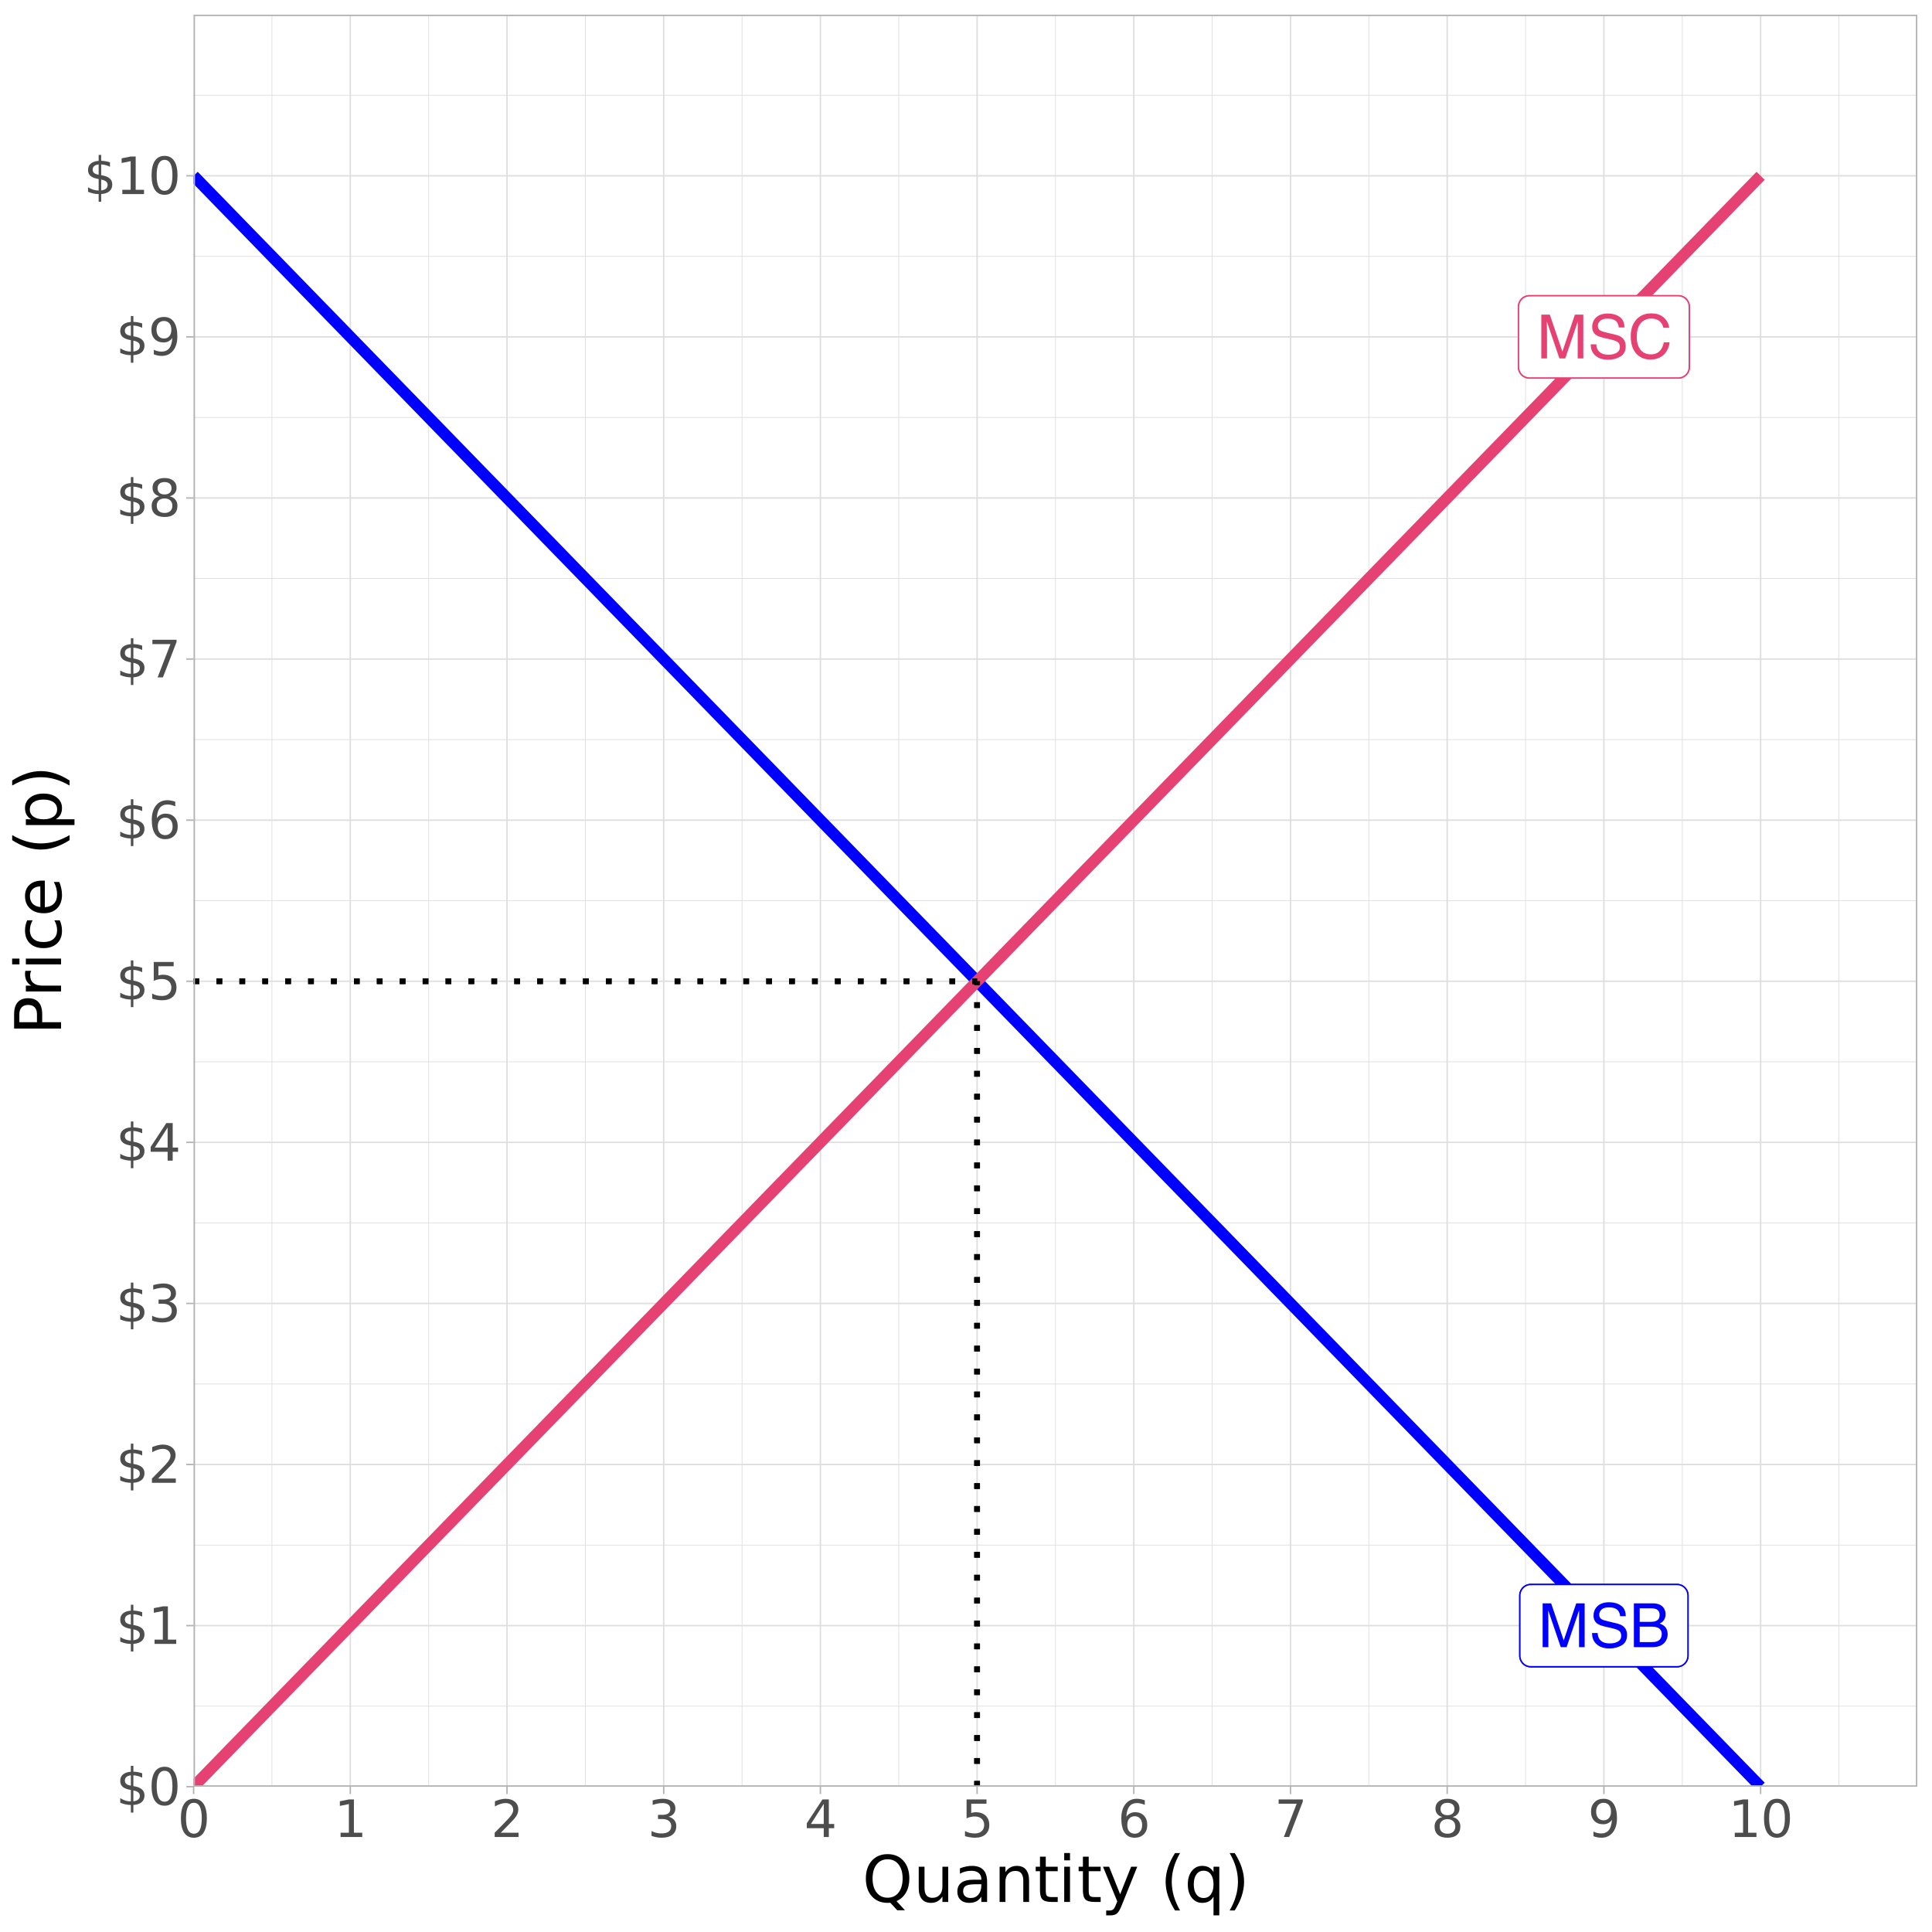 <?xml version="1.0" encoding="UTF-8"?>
<svg xmlns="http://www.w3.org/2000/svg" xmlns:xlink="http://www.w3.org/1999/xlink" width="720" height="720" viewBox="0 0 720 720">
<defs>
<g>
<g id="glyph-0-0">
<path d="M 0.734 0 L 0.734 -16.328 L 13.688 -16.328 L 13.688 0 Z M 11.656 -2.047 L 11.656 -14.281 L 2.781 -14.281 L 2.781 -2.047 Z M 11.656 -2.047 "/>
</g>
<g id="glyph-0-1">
<path d="M 1.672 -16.328 L 4.844 -16.328 L 9.531 -2.516 L 14.188 -16.328 L 17.328 -16.328 L 17.328 0 L 15.234 0 L 15.234 -9.641 C 15.234 -9.973 15.238 -10.523 15.25 -11.297 C 15.258 -12.066 15.266 -12.891 15.266 -13.766 L 10.609 0 L 8.422 0 L 3.734 -13.766 L 3.734 -13.266 C 3.734 -12.867 3.742 -12.258 3.766 -11.438 C 3.785 -10.625 3.797 -10.023 3.797 -9.641 L 3.797 0 L 1.672 0 Z M 1.672 -16.328 "/>
</g>
<g id="glyph-0-2">
<path d="M 3.172 -5.266 C 3.223 -4.336 3.441 -3.586 3.828 -3.016 C 4.566 -1.93 5.863 -1.391 7.719 -1.391 C 8.539 -1.391 9.297 -1.508 9.984 -1.75 C 11.297 -2.207 11.953 -3.031 11.953 -4.219 C 11.953 -5.102 11.676 -5.734 11.125 -6.109 C 10.562 -6.484 9.68 -6.805 8.484 -7.078 L 6.266 -7.578 C 4.828 -7.898 3.805 -8.258 3.203 -8.656 C 2.16 -9.344 1.641 -10.363 1.641 -11.719 C 1.641 -13.188 2.145 -14.391 3.156 -15.328 C 4.176 -16.266 5.617 -16.734 7.484 -16.734 C 9.191 -16.734 10.645 -16.32 11.844 -15.5 C 13.039 -14.676 13.641 -13.352 13.641 -11.531 L 11.562 -11.531 C 11.445 -12.406 11.207 -13.078 10.844 -13.547 C 10.176 -14.398 9.035 -14.828 7.422 -14.828 C 6.109 -14.828 5.164 -14.551 4.594 -14 C 4.031 -13.457 3.75 -12.82 3.75 -12.094 C 3.75 -11.289 4.082 -10.707 4.75 -10.344 C 5.188 -10.102 6.176 -9.805 7.719 -9.453 L 10 -8.922 C 11.102 -8.672 11.957 -8.328 12.562 -7.891 C 13.602 -7.129 14.125 -6.02 14.125 -4.562 C 14.125 -2.758 13.461 -1.469 12.141 -0.688 C 10.828 0.094 9.301 0.484 7.562 0.484 C 5.531 0.484 3.941 -0.035 2.797 -1.078 C 1.641 -2.109 1.07 -3.504 1.094 -5.266 Z M 7.641 -16.781 Z M 7.641 -16.781 "/>
</g>
<g id="glyph-0-3">
<path d="M 7.875 -9.422 C 8.801 -9.422 9.523 -9.551 10.047 -9.812 C 10.859 -10.219 11.266 -10.953 11.266 -12.016 C 11.266 -13.078 10.832 -13.797 9.969 -14.172 C 9.477 -14.379 8.754 -14.484 7.797 -14.484 L 3.844 -14.484 L 3.844 -9.422 Z M 8.609 -1.891 C 9.973 -1.891 10.941 -2.281 11.516 -3.062 C 11.879 -3.562 12.062 -4.164 12.062 -4.875 C 12.062 -6.051 11.531 -6.859 10.469 -7.297 C 9.906 -7.523 9.16 -7.641 8.234 -7.641 L 3.844 -7.641 L 3.844 -1.891 Z M 1.672 -16.328 L 8.688 -16.328 C 10.602 -16.328 11.961 -15.758 12.766 -14.625 C 13.242 -13.945 13.484 -13.164 13.484 -12.281 C 13.484 -11.25 13.191 -10.406 12.609 -9.75 C 12.305 -9.395 11.867 -9.078 11.297 -8.797 C 12.129 -8.473 12.754 -8.113 13.172 -7.719 C 13.898 -7 14.266 -6.016 14.266 -4.766 C 14.266 -3.711 13.938 -2.758 13.281 -1.906 C 12.301 -0.633 10.734 0 8.578 0 L 1.672 0 Z M 1.672 -16.328 "/>
</g>
<g id="glyph-0-4">
<path d="M 8.609 -16.781 C 10.68 -16.781 12.285 -16.234 13.422 -15.141 C 14.566 -14.047 15.203 -12.805 15.328 -11.422 L 13.172 -11.422 C 12.93 -12.473 12.441 -13.305 11.703 -13.922 C 10.973 -14.535 9.953 -14.844 8.641 -14.844 C 7.023 -14.844 5.723 -14.273 4.734 -13.141 C 3.742 -12.016 3.25 -10.285 3.25 -7.953 C 3.25 -6.047 3.695 -4.492 4.594 -3.297 C 5.488 -2.109 6.82 -1.516 8.594 -1.516 C 10.219 -1.516 11.457 -2.145 12.312 -3.406 C 12.77 -4.062 13.109 -4.926 13.328 -6 L 15.484 -6 C 15.297 -4.281 14.66 -2.836 13.578 -1.672 C 12.273 -0.273 10.523 0.422 8.328 0.422 C 6.43 0.422 4.836 -0.148 3.547 -1.297 C 1.848 -2.816 1 -5.164 1 -8.344 C 1 -10.75 1.633 -12.723 2.906 -14.266 C 4.289 -15.941 6.191 -16.781 8.609 -16.781 Z M 8.172 -16.781 Z M 8.172 -16.781 "/>
</g>
<g id="glyph-1-0">
<path d="M 0.953 3.391 L 0.953 -13.547 L 10.562 -13.547 L 10.562 3.391 Z M 2.031 2.328 L 9.484 2.328 L 9.484 -12.469 L 2.031 -12.469 Z M 2.031 2.328 "/>
</g>
<g id="glyph-1-1">
<path d="M 6.484 2.828 L 5.547 2.828 L 5.547 0 C 4.891 -0.008 4.234 -0.082 3.578 -0.219 C 2.922 -0.363 2.258 -0.578 1.594 -0.859 L 1.594 -2.547 C 2.227 -2.148 2.875 -1.848 3.531 -1.641 C 4.188 -1.441 4.859 -1.336 5.547 -1.328 L 5.547 -5.609 C 4.172 -5.828 3.164 -6.207 2.531 -6.75 C 1.906 -7.289 1.594 -8.031 1.594 -8.969 C 1.594 -9.988 1.93 -10.789 2.609 -11.375 C 3.297 -11.957 4.273 -12.297 5.547 -12.391 L 5.547 -14.594 L 6.484 -14.594 L 6.484 -12.422 C 7.066 -12.391 7.629 -12.328 8.172 -12.234 C 8.711 -12.141 9.242 -12.004 9.766 -11.828 L 9.766 -10.188 C 9.242 -10.457 8.707 -10.66 8.156 -10.797 C 7.613 -10.941 7.055 -11.031 6.484 -11.062 L 6.484 -7.047 C 7.898 -6.828 8.941 -6.438 9.609 -5.875 C 10.285 -5.312 10.625 -4.547 10.625 -3.578 C 10.625 -2.516 10.27 -1.676 9.562 -1.062 C 8.852 -0.457 7.828 -0.109 6.484 -0.016 Z M 5.547 -7.219 L 5.547 -11.062 C 4.828 -10.977 4.273 -10.77 3.891 -10.438 C 3.504 -10.113 3.312 -9.676 3.312 -9.125 C 3.312 -8.582 3.488 -8.16 3.844 -7.859 C 4.195 -7.566 4.766 -7.352 5.547 -7.219 Z M 6.484 -5.422 L 6.484 -1.359 C 7.273 -1.461 7.875 -1.688 8.281 -2.031 C 8.688 -2.375 8.891 -2.828 8.891 -3.391 C 8.891 -3.941 8.695 -4.379 8.312 -4.703 C 7.926 -5.023 7.316 -5.266 6.484 -5.422 Z M 6.484 -5.422 "/>
</g>
<g id="glyph-1-2">
<path d="M 6.109 -12.75 C 5.129 -12.75 4.395 -12.27 3.906 -11.312 C 3.414 -10.352 3.172 -8.91 3.172 -6.984 C 3.172 -5.066 3.414 -3.629 3.906 -2.672 C 4.395 -1.711 5.129 -1.234 6.109 -1.234 C 7.086 -1.234 7.82 -1.711 8.312 -2.672 C 8.801 -3.629 9.047 -5.066 9.047 -6.984 C 9.047 -8.91 8.801 -10.352 8.312 -11.312 C 7.82 -12.27 7.086 -12.75 6.109 -12.75 Z M 6.109 -14.25 C 7.672 -14.25 8.863 -13.629 9.688 -12.391 C 10.52 -11.148 10.938 -9.348 10.938 -6.984 C 10.938 -4.629 10.52 -2.832 9.688 -1.594 C 8.863 -0.352 7.672 0.266 6.109 0.266 C 4.535 0.266 3.332 -0.352 2.5 -1.594 C 1.676 -2.832 1.266 -4.629 1.266 -6.984 C 1.266 -9.348 1.676 -11.148 2.5 -12.391 C 3.332 -13.629 4.535 -14.25 6.109 -14.25 Z M 6.109 -14.25 "/>
</g>
<g id="glyph-1-3">
<path d="M 2.375 -1.594 L 5.469 -1.594 L 5.469 -12.281 L 2.109 -11.594 L 2.109 -13.328 L 5.453 -14 L 7.344 -14 L 7.344 -1.594 L 10.453 -1.594 L 10.453 0 L 2.375 0 Z M 2.375 -1.594 "/>
</g>
<g id="glyph-1-4">
<path d="M 3.688 -1.594 L 10.297 -1.594 L 10.297 0 L 1.406 0 L 1.406 -1.594 C 2.125 -2.332 3.102 -3.328 4.344 -4.578 C 5.582 -5.836 6.363 -6.648 6.688 -7.016 C 7.289 -7.691 7.711 -8.266 7.953 -8.734 C 8.191 -9.211 8.312 -9.68 8.312 -10.141 C 8.312 -10.879 8.051 -11.484 7.531 -11.953 C 7.008 -12.422 6.332 -12.656 5.5 -12.656 C 4.906 -12.656 4.273 -12.551 3.609 -12.344 C 2.953 -12.145 2.25 -11.832 1.5 -11.406 L 1.5 -13.328 C 2.258 -13.629 2.969 -13.859 3.625 -14.016 C 4.289 -14.172 4.898 -14.25 5.453 -14.25 C 6.898 -14.25 8.055 -13.883 8.922 -13.156 C 9.785 -12.438 10.219 -11.473 10.219 -10.266 C 10.219 -9.68 10.109 -9.129 9.891 -8.609 C 9.68 -8.098 9.289 -7.492 8.719 -6.797 C 8.562 -6.617 8.062 -6.094 7.219 -5.219 C 6.383 -4.352 5.207 -3.145 3.688 -1.594 Z M 3.688 -1.594 "/>
</g>
<g id="glyph-1-5">
<path d="M 7.797 -7.547 C 8.703 -7.348 9.41 -6.941 9.922 -6.328 C 10.43 -5.723 10.688 -4.969 10.688 -4.062 C 10.688 -2.688 10.207 -1.617 9.25 -0.859 C 8.301 -0.109 6.953 0.266 5.203 0.266 C 4.617 0.266 4.016 0.207 3.391 0.094 C 2.766 -0.02 2.125 -0.191 1.469 -0.422 L 1.469 -2.25 C 1.988 -1.945 2.562 -1.719 3.188 -1.562 C 3.812 -1.406 4.461 -1.328 5.141 -1.328 C 6.328 -1.328 7.234 -1.562 7.859 -2.031 C 8.484 -2.5 8.797 -3.176 8.797 -4.062 C 8.797 -4.895 8.504 -5.539 7.922 -6 C 7.348 -6.469 6.547 -6.703 5.516 -6.703 L 3.875 -6.703 L 3.875 -8.266 L 5.594 -8.266 C 6.52 -8.266 7.227 -8.445 7.719 -8.812 C 8.219 -9.188 8.469 -9.723 8.469 -10.422 C 8.469 -11.141 8.211 -11.691 7.703 -12.078 C 7.191 -12.461 6.461 -12.656 5.516 -12.656 C 4.992 -12.656 4.438 -12.598 3.844 -12.484 C 3.25 -12.379 2.598 -12.207 1.891 -11.969 L 1.891 -13.656 C 2.609 -13.852 3.281 -14 3.906 -14.094 C 4.531 -14.195 5.125 -14.25 5.688 -14.25 C 7.125 -14.25 8.258 -13.922 9.094 -13.266 C 9.938 -12.617 10.359 -11.738 10.359 -10.625 C 10.359 -9.844 10.133 -9.188 9.688 -8.656 C 9.238 -8.125 8.609 -7.754 7.797 -7.547 Z M 7.797 -7.547 "/>
</g>
<g id="glyph-1-6">
<path d="M 7.25 -12.344 L 2.469 -4.875 L 7.25 -4.875 Z M 6.766 -14 L 9.141 -14 L 9.141 -4.875 L 11.141 -4.875 L 11.141 -3.297 L 9.141 -3.297 L 9.141 0 L 7.25 0 L 7.25 -3.297 L 0.938 -3.297 L 0.938 -5.125 Z M 6.766 -14 "/>
</g>
<g id="glyph-1-7">
<path d="M 2.078 -14 L 9.5 -14 L 9.5 -12.406 L 3.812 -12.406 L 3.812 -8.969 C 4.082 -9.062 4.352 -9.129 4.625 -9.172 C 4.906 -9.223 5.18 -9.25 5.453 -9.25 C 7.016 -9.25 8.254 -8.82 9.172 -7.969 C 10.086 -7.113 10.547 -5.953 10.547 -4.484 C 10.547 -2.984 10.07 -1.816 9.125 -0.984 C 8.188 -0.148 6.867 0.266 5.172 0.266 C 4.578 0.266 3.973 0.211 3.359 0.109 C 2.754 0.016 2.129 -0.129 1.484 -0.328 L 1.484 -2.234 C 2.047 -1.922 2.625 -1.691 3.219 -1.547 C 3.82 -1.398 4.457 -1.328 5.125 -1.328 C 6.207 -1.328 7.062 -1.609 7.688 -2.172 C 8.32 -2.742 8.641 -3.516 8.641 -4.484 C 8.641 -5.461 8.32 -6.234 7.688 -6.797 C 7.062 -7.367 6.207 -7.656 5.125 -7.656 C 4.625 -7.656 4.117 -7.598 3.609 -7.484 C 3.109 -7.379 2.598 -7.207 2.078 -6.969 Z M 2.078 -14 "/>
</g>
<g id="glyph-1-8">
<path d="M 6.344 -7.75 C 5.488 -7.75 4.812 -7.457 4.312 -6.875 C 3.82 -6.301 3.578 -5.504 3.578 -4.484 C 3.578 -3.484 3.82 -2.691 4.312 -2.109 C 4.812 -1.523 5.488 -1.234 6.344 -1.234 C 7.188 -1.234 7.859 -1.523 8.359 -2.109 C 8.859 -2.691 9.109 -3.484 9.109 -4.484 C 9.109 -5.504 8.859 -6.301 8.359 -6.875 C 7.859 -7.457 7.188 -7.75 6.344 -7.75 Z M 10.094 -13.688 L 10.094 -11.969 C 9.625 -12.188 9.145 -12.352 8.656 -12.469 C 8.176 -12.594 7.695 -12.656 7.219 -12.656 C 5.969 -12.656 5.008 -12.234 4.344 -11.391 C 3.688 -10.547 3.312 -9.27 3.219 -7.562 C 3.594 -8.102 4.055 -8.52 4.609 -8.812 C 5.172 -9.102 5.785 -9.25 6.453 -9.25 C 7.859 -9.25 8.969 -8.82 9.781 -7.969 C 10.602 -7.113 11.016 -5.953 11.016 -4.484 C 11.016 -3.047 10.586 -1.895 9.734 -1.031 C 8.879 -0.164 7.75 0.266 6.344 0.266 C 4.719 0.266 3.477 -0.352 2.625 -1.594 C 1.77 -2.832 1.344 -4.629 1.344 -6.984 C 1.344 -9.203 1.863 -10.969 2.906 -12.281 C 3.957 -13.594 5.367 -14.25 7.141 -14.25 C 7.617 -14.25 8.098 -14.203 8.578 -14.109 C 9.066 -14.016 9.57 -13.875 10.094 -13.688 Z M 10.094 -13.688 "/>
</g>
<g id="glyph-1-9">
<path d="M 1.578 -14 L 10.578 -14 L 10.578 -13.188 L 5.5 0 L 3.516 0 L 8.297 -12.406 L 1.578 -12.406 Z M 1.578 -14 "/>
</g>
<g id="glyph-1-10">
<path d="M 6.109 -6.641 C 5.203 -6.641 4.488 -6.398 3.969 -5.922 C 3.457 -5.441 3.203 -4.781 3.203 -3.938 C 3.203 -3.094 3.457 -2.43 3.969 -1.953 C 4.488 -1.473 5.203 -1.234 6.109 -1.234 C 7.004 -1.234 7.711 -1.473 8.234 -1.953 C 8.754 -2.441 9.016 -3.102 9.016 -3.938 C 9.016 -4.781 8.754 -5.441 8.234 -5.922 C 7.723 -6.398 7.016 -6.641 6.109 -6.641 Z M 4.203 -7.453 C 3.391 -7.648 2.754 -8.023 2.297 -8.578 C 1.848 -9.141 1.625 -9.82 1.625 -10.625 C 1.625 -11.738 2.02 -12.617 2.812 -13.266 C 3.613 -13.922 4.711 -14.25 6.109 -14.25 C 7.492 -14.25 8.582 -13.922 9.375 -13.266 C 10.176 -12.617 10.578 -11.738 10.578 -10.625 C 10.578 -9.82 10.348 -9.141 9.891 -8.578 C 9.441 -8.023 8.812 -7.648 8 -7.453 C 8.914 -7.242 9.629 -6.828 10.141 -6.203 C 10.648 -5.586 10.906 -4.832 10.906 -3.938 C 10.906 -2.582 10.488 -1.539 9.656 -0.812 C 8.832 -0.094 7.648 0.266 6.109 0.266 C 4.555 0.266 3.363 -0.094 2.531 -0.812 C 1.707 -1.539 1.297 -2.582 1.297 -3.938 C 1.297 -4.832 1.551 -5.586 2.062 -6.203 C 2.582 -6.828 3.297 -7.242 4.203 -7.453 Z M 3.516 -10.453 C 3.516 -9.723 3.738 -9.156 4.188 -8.75 C 4.645 -8.344 5.285 -8.141 6.109 -8.141 C 6.922 -8.141 7.555 -8.344 8.016 -8.75 C 8.473 -9.156 8.703 -9.723 8.703 -10.453 C 8.703 -11.172 8.473 -11.734 8.016 -12.141 C 7.555 -12.547 6.922 -12.75 6.109 -12.75 C 5.285 -12.75 4.645 -12.547 4.188 -12.141 C 3.738 -11.734 3.516 -11.172 3.516 -10.453 Z M 3.516 -10.453 "/>
</g>
<g id="glyph-1-11">
<path d="M 2.109 -0.297 L 2.109 -2.016 C 2.586 -1.785 3.066 -1.613 3.547 -1.5 C 4.035 -1.383 4.516 -1.328 4.984 -1.328 C 6.234 -1.328 7.188 -1.742 7.844 -2.578 C 8.508 -3.422 8.891 -4.695 8.984 -6.406 C 8.617 -5.875 8.156 -5.461 7.594 -5.172 C 7.039 -4.891 6.426 -4.75 5.75 -4.75 C 4.352 -4.75 3.242 -5.172 2.422 -6.016 C 1.609 -6.859 1.203 -8.016 1.203 -9.484 C 1.203 -10.922 1.629 -12.07 2.484 -12.938 C 3.336 -13.812 4.469 -14.25 5.875 -14.25 C 7.5 -14.25 8.738 -13.629 9.594 -12.391 C 10.445 -11.148 10.875 -9.348 10.875 -6.984 C 10.875 -4.773 10.348 -3.016 9.297 -1.703 C 8.242 -0.391 6.836 0.266 5.078 0.266 C 4.598 0.266 4.113 0.219 3.625 0.125 C 3.133 0.031 2.629 -0.109 2.109 -0.297 Z M 5.875 -6.219 C 6.727 -6.219 7.398 -6.508 7.891 -7.094 C 8.391 -7.676 8.641 -8.473 8.641 -9.484 C 8.641 -10.492 8.391 -11.289 7.891 -11.875 C 7.398 -12.457 6.727 -12.75 5.875 -12.75 C 5.031 -12.75 4.359 -12.457 3.859 -11.875 C 3.359 -11.289 3.109 -10.492 3.109 -9.484 C 3.109 -8.473 3.359 -7.676 3.859 -7.094 C 4.359 -6.508 5.031 -6.219 5.875 -6.219 Z M 5.875 -6.219 "/>
</g>
<g id="glyph-2-0">
<path d="M 1.203 4.25 L 1.203 -16.922 L 13.203 -16.922 L 13.203 4.25 Z M 2.547 2.906 L 11.859 2.906 L 11.859 -15.578 L 2.547 -15.578 Z M 2.547 2.906 "/>
</g>
<g id="glyph-2-1">
<path d="M 9.453 -15.891 C 7.734 -15.891 6.367 -15.25 5.359 -13.969 C 4.348 -12.688 3.844 -10.941 3.844 -8.734 C 3.844 -6.523 4.348 -4.781 5.359 -3.5 C 6.367 -2.219 7.734 -1.578 9.453 -1.578 C 11.172 -1.578 12.531 -2.219 13.531 -3.5 C 14.539 -4.781 15.047 -6.523 15.047 -8.734 C 15.047 -10.941 14.539 -12.688 13.531 -13.969 C 12.531 -15.25 11.172 -15.891 9.453 -15.891 Z M 12.781 -0.312 L 15.891 3.094 L 13.031 3.094 L 10.438 0.297 C 10.188 0.305 9.988 0.316 9.844 0.328 C 9.707 0.336 9.578 0.344 9.453 0.344 C 6.992 0.344 5.023 -0.477 3.547 -2.125 C 2.078 -3.77 1.344 -5.973 1.344 -8.734 C 1.344 -11.492 2.078 -13.695 3.547 -15.344 C 5.023 -16.988 6.992 -17.812 9.453 -17.812 C 11.91 -17.812 13.875 -16.988 15.344 -15.344 C 16.812 -13.695 17.547 -11.492 17.547 -8.734 C 17.547 -6.703 17.133 -4.961 16.312 -3.516 C 15.5 -2.066 14.32 -1 12.781 -0.312 Z M 12.781 -0.312 "/>
</g>
<g id="glyph-2-2">
<path d="M 2.047 -5.188 L 2.047 -13.125 L 4.203 -13.125 L 4.203 -5.266 C 4.203 -4.023 4.441 -3.094 4.922 -2.469 C 5.41 -1.844 6.141 -1.531 7.109 -1.531 C 8.266 -1.531 9.18 -1.898 9.859 -2.641 C 10.535 -3.391 10.875 -4.406 10.875 -5.688 L 10.875 -13.125 L 13.031 -13.125 L 13.031 0 L 10.875 0 L 10.875 -2.016 C 10.352 -1.223 9.742 -0.629 9.047 -0.234 C 8.359 0.148 7.555 0.344 6.641 0.344 C 5.141 0.344 4 -0.125 3.219 -1.062 C 2.438 -2 2.047 -3.375 2.047 -5.188 Z M 2.047 -5.188 "/>
</g>
<g id="glyph-2-3">
<path d="M 8.234 -6.594 C 6.484 -6.594 5.27 -6.395 4.594 -6 C 3.926 -5.602 3.594 -4.926 3.594 -3.969 C 3.594 -3.195 3.844 -2.586 4.344 -2.141 C 4.852 -1.691 5.539 -1.469 6.406 -1.469 C 7.602 -1.469 8.562 -1.891 9.281 -2.734 C 10.008 -3.586 10.375 -4.719 10.375 -6.125 L 10.375 -6.594 Z M 12.531 -7.484 L 12.531 0 L 10.375 0 L 10.375 -2 C 9.883 -1.195 9.27 -0.602 8.531 -0.219 C 7.801 0.156 6.906 0.344 5.844 0.344 C 4.5 0.344 3.426 -0.031 2.625 -0.781 C 1.832 -1.539 1.438 -2.555 1.438 -3.828 C 1.438 -5.297 1.93 -6.406 2.922 -7.156 C 3.91 -7.906 5.383 -8.281 7.344 -8.281 L 10.375 -8.281 L 10.375 -8.5 C 10.375 -9.488 10.047 -10.254 9.391 -10.797 C 8.742 -11.336 7.828 -11.609 6.641 -11.609 C 5.891 -11.609 5.16 -11.52 4.453 -11.344 C 3.742 -11.164 3.062 -10.895 2.406 -10.531 L 2.406 -12.531 C 3.195 -12.832 3.961 -13.055 4.703 -13.203 C 5.441 -13.359 6.164 -13.438 6.875 -13.438 C 8.77 -13.438 10.188 -12.941 11.125 -11.953 C 12.062 -10.973 12.531 -9.484 12.531 -7.484 Z M 12.531 -7.484 "/>
</g>
<g id="glyph-2-4">
<path d="M 13.172 -7.922 L 13.172 0 L 11.016 0 L 11.016 -7.859 C 11.016 -9.098 10.77 -10.023 10.281 -10.641 C 9.801 -11.254 9.078 -11.562 8.109 -11.562 C 6.941 -11.562 6.02 -11.191 5.344 -10.453 C 4.676 -9.711 4.344 -8.703 4.344 -7.422 L 4.344 0 L 2.188 0 L 2.188 -13.125 L 4.344 -13.125 L 4.344 -11.094 C 4.863 -11.875 5.473 -12.457 6.172 -12.844 C 6.867 -13.238 7.676 -13.438 8.594 -13.438 C 10.102 -13.438 11.242 -12.969 12.016 -12.031 C 12.785 -11.102 13.172 -9.734 13.172 -7.922 Z M 13.172 -7.922 "/>
</g>
<g id="glyph-2-5">
<path d="M 4.391 -16.859 L 4.391 -13.125 L 8.844 -13.125 L 8.844 -11.453 L 4.391 -11.453 L 4.391 -4.328 C 4.391 -3.254 4.535 -2.566 4.828 -2.266 C 5.129 -1.961 5.727 -1.812 6.625 -1.812 L 8.844 -1.812 L 8.844 0 L 6.625 0 C 4.957 0 3.805 -0.305 3.172 -0.922 C 2.547 -1.547 2.234 -2.68 2.234 -4.328 L 2.234 -11.453 L 0.641 -11.453 L 0.641 -13.125 L 2.234 -13.125 L 2.234 -16.859 Z M 4.391 -16.859 "/>
</g>
<g id="glyph-2-6">
<path d="M 2.266 -13.125 L 4.422 -13.125 L 4.422 0 L 2.266 0 Z M 2.266 -18.234 L 4.422 -18.234 L 4.422 -15.5 L 2.266 -15.5 Z M 2.266 -18.234 "/>
</g>
<g id="glyph-2-7">
<path d="M 7.719 1.219 C 7.113 2.781 6.52 3.801 5.938 4.281 C 5.363 4.758 4.594 5 3.625 5 L 1.906 5 L 1.906 3.188 L 3.172 3.188 C 3.766 3.188 4.223 3.047 4.547 2.766 C 4.879 2.484 5.242 1.82 5.641 0.781 L 6.031 -0.219 L 0.719 -13.125 L 3 -13.125 L 7.109 -2.859 L 11.203 -13.125 L 13.484 -13.125 Z M 7.719 1.219 "/>
</g>
<g id="glyph-2-8">
</g>
<g id="glyph-2-9">
<path d="M 7.438 -18.219 C 6.395 -16.414 5.617 -14.633 5.109 -12.875 C 4.598 -11.125 4.344 -9.344 4.344 -7.531 C 4.344 -5.727 4.598 -3.941 5.109 -2.172 C 5.629 -0.398 6.406 1.379 7.438 3.172 L 5.562 3.172 C 4.395 1.328 3.52 -0.477 2.938 -2.25 C 2.352 -4.02 2.062 -5.781 2.062 -7.531 C 2.062 -9.281 2.348 -11.035 2.922 -12.797 C 3.504 -14.566 4.383 -16.375 5.562 -18.219 Z M 7.438 -18.219 "/>
</g>
<g id="glyph-2-10">
<path d="M 3.547 -6.547 C 3.547 -4.961 3.875 -3.719 4.531 -2.812 C 5.188 -1.914 6.082 -1.469 7.219 -1.469 C 8.363 -1.469 9.266 -1.914 9.922 -2.812 C 10.578 -3.719 10.906 -4.961 10.906 -6.547 C 10.906 -8.141 10.578 -9.383 9.922 -10.281 C 9.266 -11.188 8.363 -11.641 7.219 -11.641 C 6.082 -11.641 5.188 -11.188 4.531 -10.281 C 3.875 -9.383 3.547 -8.141 3.547 -6.547 Z M 10.906 -1.969 C 10.445 -1.188 9.867 -0.602 9.172 -0.219 C 8.484 0.156 7.656 0.344 6.688 0.344 C 5.102 0.344 3.812 -0.285 2.812 -1.547 C 1.82 -2.816 1.328 -4.484 1.328 -6.547 C 1.328 -8.609 1.82 -10.27 2.812 -11.531 C 3.812 -12.801 5.102 -13.438 6.688 -13.438 C 7.656 -13.438 8.484 -13.25 9.172 -12.875 C 9.867 -12.5 10.445 -11.922 10.906 -11.141 L 10.906 -13.125 L 13.062 -13.125 L 13.062 5 L 10.906 5 Z M 10.906 -1.969 "/>
</g>
<g id="glyph-2-11">
<path d="M 1.922 -18.219 L 3.797 -18.219 C 4.973 -16.375 5.848 -14.566 6.422 -12.797 C 7.004 -11.035 7.297 -9.281 7.297 -7.531 C 7.297 -5.781 7.004 -4.02 6.422 -2.25 C 5.848 -0.477 4.973 1.328 3.797 3.172 L 1.922 3.172 C 2.961 1.379 3.738 -0.398 4.25 -2.172 C 4.758 -3.941 5.016 -5.727 5.016 -7.531 C 5.016 -9.344 4.758 -11.125 4.25 -12.875 C 3.738 -14.633 2.961 -16.414 1.922 -18.219 Z M 1.922 -18.219 "/>
</g>
<g id="glyph-3-0">
<path d="M 4.25 -1.203 L -16.922 -1.203 L -16.922 -13.203 L 4.25 -13.203 Z M 2.906 -2.547 L 2.906 -11.859 L -15.578 -11.859 L -15.578 -2.547 Z M 2.906 -2.547 "/>
</g>
<g id="glyph-3-1">
<path d="M -15.547 -4.719 L -8.984 -4.719 L -8.984 -7.703 C -8.984 -8.805 -9.266 -9.656 -9.828 -10.25 C -10.398 -10.852 -11.211 -11.156 -12.266 -11.156 C -13.316 -11.156 -14.125 -10.852 -14.688 -10.25 C -15.258 -9.656 -15.547 -8.805 -15.547 -7.703 Z M -17.5 -2.359 L -17.5 -7.703 C -17.5 -9.66 -17.055 -11.141 -16.172 -12.141 C -15.285 -13.148 -13.984 -13.656 -12.266 -13.656 C -10.547 -13.656 -9.242 -13.148 -8.359 -12.141 C -7.473 -11.141 -7.031 -9.66 -7.031 -7.703 L -7.031 -4.719 L 0 -4.719 L 0 -2.359 Z M -17.5 -2.359 "/>
</g>
<g id="glyph-3-2">
<path d="M -11.109 -9.875 C -11.254 -9.625 -11.359 -9.359 -11.422 -9.078 C -11.484 -8.797 -11.516 -8.484 -11.516 -8.141 C -11.516 -6.922 -11.117 -5.984 -10.328 -5.328 C -9.535 -4.672 -8.398 -4.344 -6.922 -4.344 L 0 -4.344 L 0 -2.188 L -13.125 -2.188 L -13.125 -4.344 L -11.094 -4.344 C -11.883 -4.801 -12.473 -5.391 -12.859 -6.109 C -13.242 -6.836 -13.438 -7.723 -13.438 -8.766 C -13.438 -8.91 -13.426 -9.07 -13.406 -9.25 C -13.395 -9.438 -13.367 -9.641 -13.328 -9.859 Z M -11.109 -9.875 "/>
</g>
<g id="glyph-3-3">
<path d="M -13.125 -2.266 L -13.125 -4.422 L 0 -4.422 L 0 -2.266 Z M -18.234 -2.266 L -18.234 -4.422 L -15.5 -4.422 L -15.5 -2.266 Z M -18.234 -2.266 "/>
</g>
<g id="glyph-3-4">
<path d="M -12.625 -11.703 L -10.609 -11.703 C -10.941 -11.098 -11.191 -10.488 -11.359 -9.875 C -11.523 -9.258 -11.609 -8.641 -11.609 -8.016 C -11.609 -6.617 -11.164 -5.531 -10.281 -4.75 C -9.395 -3.977 -8.148 -3.594 -6.547 -3.594 C -4.953 -3.594 -3.707 -3.977 -2.812 -4.75 C -1.926 -5.531 -1.484 -6.617 -1.484 -8.016 C -1.484 -8.641 -1.566 -9.258 -1.734 -9.875 C -1.91 -10.488 -2.164 -11.098 -2.5 -11.703 L -0.5 -11.703 C -0.219 -11.109 -0.008 -10.488 0.125 -9.844 C 0.27 -9.195 0.344 -8.508 0.344 -7.781 C 0.344 -5.801 -0.273 -4.227 -1.516 -3.062 C -2.766 -1.906 -4.441 -1.328 -6.547 -1.328 C -8.691 -1.328 -10.375 -1.914 -11.594 -3.094 C -12.82 -4.27 -13.438 -5.879 -13.438 -7.922 C -13.438 -8.586 -13.367 -9.234 -13.234 -9.859 C -13.098 -10.492 -12.895 -11.109 -12.625 -11.703 Z M -12.625 -11.703 "/>
</g>
<g id="glyph-3-5">
<path d="M -7.109 -13.484 L -6.047 -13.484 L -6.047 -3.578 C -4.566 -3.672 -3.438 -4.117 -2.656 -4.922 C -1.875 -5.723 -1.484 -6.836 -1.484 -8.266 C -1.484 -9.086 -1.582 -9.891 -1.781 -10.672 C -1.988 -11.453 -2.297 -12.223 -2.703 -12.984 L -0.672 -12.984 C -0.336 -12.211 -0.086 -11.422 0.078 -10.609 C 0.254 -9.797 0.344 -8.973 0.344 -8.141 C 0.344 -6.047 -0.266 -4.383 -1.484 -3.156 C -2.703 -1.938 -4.352 -1.328 -6.438 -1.328 C -8.582 -1.328 -10.285 -1.906 -11.547 -3.062 C -12.805 -4.227 -13.438 -5.797 -13.438 -7.766 C -13.438 -9.523 -12.867 -10.914 -11.734 -11.938 C -10.598 -12.969 -9.055 -13.484 -7.109 -13.484 Z M -7.734 -11.328 C -8.91 -11.316 -9.848 -10.988 -10.547 -10.344 C -11.254 -9.695 -11.609 -8.844 -11.609 -7.781 C -11.609 -6.582 -11.27 -5.617 -10.594 -4.891 C -9.914 -4.172 -8.957 -3.754 -7.719 -3.641 Z M -7.734 -11.328 "/>
</g>
<g id="glyph-3-6">
</g>
<g id="glyph-3-7">
<path d="M -18.219 -7.438 C -16.414 -6.395 -14.633 -5.617 -12.875 -5.109 C -11.125 -4.598 -9.344 -4.344 -7.531 -4.344 C -5.727 -4.344 -3.941 -4.598 -2.172 -5.109 C -0.398 -5.629 1.379 -6.406 3.172 -7.438 L 3.172 -5.562 C 1.328 -4.395 -0.477 -3.52 -2.25 -2.938 C -4.02 -2.352 -5.781 -2.062 -7.531 -2.062 C -9.281 -2.062 -11.035 -2.348 -12.797 -2.922 C -14.566 -3.504 -16.375 -4.383 -18.219 -5.562 Z M -18.219 -7.438 "/>
</g>
<g id="glyph-3-8">
<path d="M -1.969 -4.344 L 5 -4.344 L 5 -2.188 L -13.125 -2.188 L -13.125 -4.344 L -11.141 -4.344 C -11.922 -4.801 -12.5 -5.375 -12.875 -6.062 C -13.25 -6.758 -13.438 -7.586 -13.438 -8.547 C -13.438 -10.141 -12.801 -11.43 -11.531 -12.422 C -10.27 -13.422 -8.609 -13.922 -6.547 -13.922 C -4.484 -13.922 -2.816 -13.422 -1.547 -12.422 C -0.285 -11.43 0.344 -10.141 0.344 -8.547 C 0.344 -7.586 0.156 -6.758 -0.219 -6.062 C -0.602 -5.375 -1.188 -4.801 -1.969 -4.344 Z M -6.547 -11.688 C -8.141 -11.688 -9.383 -11.359 -10.281 -10.703 C -11.188 -10.055 -11.641 -9.16 -11.641 -8.016 C -11.641 -6.879 -11.188 -5.984 -10.281 -5.328 C -9.383 -4.672 -8.141 -4.344 -6.547 -4.344 C -4.961 -4.344 -3.719 -4.672 -2.812 -5.328 C -1.914 -5.984 -1.469 -6.879 -1.469 -8.016 C -1.469 -9.16 -1.914 -10.055 -2.812 -10.703 C -3.719 -11.359 -4.961 -11.688 -6.547 -11.688 Z M -6.547 -11.688 "/>
</g>
<g id="glyph-3-9">
<path d="M -18.219 -1.922 L -18.219 -3.797 C -16.375 -4.973 -14.566 -5.848 -12.797 -6.422 C -11.035 -7.004 -9.281 -7.297 -7.531 -7.297 C -5.781 -7.297 -4.02 -7.004 -2.25 -6.422 C -0.477 -5.848 1.328 -4.973 3.172 -3.797 L 3.172 -1.922 C 1.379 -2.961 -0.398 -3.738 -2.172 -4.25 C -3.941 -4.758 -5.727 -5.016 -7.531 -5.016 C -9.344 -5.016 -11.125 -4.758 -12.875 -4.25 C -14.633 -3.738 -16.414 -2.961 -18.219 -1.922 Z M -18.219 -1.922 "/>
</g>
</g>
<clipPath id="clip-0">
<path clip-rule="nonzero" d="M 72.152 5.48 L 714.523 5.48 L 714.523 665.852 L 72.152 665.852 Z M 72.152 5.48 "/>
</clipPath>
<clipPath id="clip-1">
<path clip-rule="nonzero" d="M 72.152 635 L 714.523 635 L 714.523 636 L 72.152 636 Z M 72.152 635 "/>
</clipPath>
<clipPath id="clip-2">
<path clip-rule="nonzero" d="M 72.152 575 L 714.523 575 L 714.523 576 L 72.152 576 Z M 72.152 575 "/>
</clipPath>
<clipPath id="clip-3">
<path clip-rule="nonzero" d="M 72.152 515 L 714.523 515 L 714.523 516 L 72.152 516 Z M 72.152 515 "/>
</clipPath>
<clipPath id="clip-4">
<path clip-rule="nonzero" d="M 72.152 455 L 714.523 455 L 714.523 456 L 72.152 456 Z M 72.152 455 "/>
</clipPath>
<clipPath id="clip-5">
<path clip-rule="nonzero" d="M 72.152 395 L 714.523 395 L 714.523 396 L 72.152 396 Z M 72.152 395 "/>
</clipPath>
<clipPath id="clip-6">
<path clip-rule="nonzero" d="M 72.152 335 L 714.523 335 L 714.523 336 L 72.152 336 Z M 72.152 335 "/>
</clipPath>
<clipPath id="clip-7">
<path clip-rule="nonzero" d="M 72.152 275 L 714.523 275 L 714.523 276 L 72.152 276 Z M 72.152 275 "/>
</clipPath>
<clipPath id="clip-8">
<path clip-rule="nonzero" d="M 72.152 215 L 714.523 215 L 714.523 216 L 72.152 216 Z M 72.152 215 "/>
</clipPath>
<clipPath id="clip-9">
<path clip-rule="nonzero" d="M 72.152 155 L 714.523 155 L 714.523 156 L 72.152 156 Z M 72.152 155 "/>
</clipPath>
<clipPath id="clip-10">
<path clip-rule="nonzero" d="M 72.152 95 L 714.523 95 L 714.523 96 L 72.152 96 Z M 72.152 95 "/>
</clipPath>
<clipPath id="clip-11">
<path clip-rule="nonzero" d="M 72.152 35 L 714.523 35 L 714.523 36 L 72.152 36 Z M 72.152 35 "/>
</clipPath>
<clipPath id="clip-12">
<path clip-rule="nonzero" d="M 72.152 5.48 L 714.523 5.48 L 714.523 6 L 72.152 6 Z M 72.152 5.48 "/>
</clipPath>
<clipPath id="clip-13">
<path clip-rule="nonzero" d="M 101 5.48 L 102 5.48 L 102 665.852 L 101 665.852 Z M 101 5.48 "/>
</clipPath>
<clipPath id="clip-14">
<path clip-rule="nonzero" d="M 159 5.48 L 160 5.48 L 160 665.852 L 159 665.852 Z M 159 5.48 "/>
</clipPath>
<clipPath id="clip-15">
<path clip-rule="nonzero" d="M 218 5.48 L 219 5.48 L 219 665.852 L 218 665.852 Z M 218 5.48 "/>
</clipPath>
<clipPath id="clip-16">
<path clip-rule="nonzero" d="M 276 5.48 L 277 5.48 L 277 665.852 L 276 665.852 Z M 276 5.48 "/>
</clipPath>
<clipPath id="clip-17">
<path clip-rule="nonzero" d="M 334 5.48 L 336 5.48 L 336 665.852 L 334 665.852 Z M 334 5.48 "/>
</clipPath>
<clipPath id="clip-18">
<path clip-rule="nonzero" d="M 393 5.48 L 394 5.48 L 394 665.852 L 393 665.852 Z M 393 5.48 "/>
</clipPath>
<clipPath id="clip-19">
<path clip-rule="nonzero" d="M 451 5.48 L 452 5.48 L 452 665.852 L 451 665.852 Z M 451 5.48 "/>
</clipPath>
<clipPath id="clip-20">
<path clip-rule="nonzero" d="M 509 5.48 L 511 5.48 L 511 665.852 L 509 665.852 Z M 509 5.48 "/>
</clipPath>
<clipPath id="clip-21">
<path clip-rule="nonzero" d="M 568 5.48 L 569 5.48 L 569 665.852 L 568 665.852 Z M 568 5.48 "/>
</clipPath>
<clipPath id="clip-22">
<path clip-rule="nonzero" d="M 626 5.48 L 628 5.48 L 628 665.852 L 626 665.852 Z M 626 5.48 "/>
</clipPath>
<clipPath id="clip-23">
<path clip-rule="nonzero" d="M 685 5.48 L 686 5.48 L 686 665.852 L 685 665.852 Z M 685 5.48 "/>
</clipPath>
<clipPath id="clip-24">
<path clip-rule="nonzero" d="M 714 5.48 L 714.523 5.48 L 714.523 665.852 L 714 665.852 Z M 714 5.48 "/>
</clipPath>
<clipPath id="clip-25">
<path clip-rule="nonzero" d="M 72.152 665 L 714.523 665 L 714.523 665.852 L 72.152 665.852 Z M 72.152 665 "/>
</clipPath>
<clipPath id="clip-26">
<path clip-rule="nonzero" d="M 72.152 605 L 714.523 605 L 714.523 607 L 72.152 607 Z M 72.152 605 "/>
</clipPath>
<clipPath id="clip-27">
<path clip-rule="nonzero" d="M 72.152 545 L 714.523 545 L 714.523 547 L 72.152 547 Z M 72.152 545 "/>
</clipPath>
<clipPath id="clip-28">
<path clip-rule="nonzero" d="M 72.152 485 L 714.523 485 L 714.523 487 L 72.152 487 Z M 72.152 485 "/>
</clipPath>
<clipPath id="clip-29">
<path clip-rule="nonzero" d="M 72.152 425 L 714.523 425 L 714.523 426 L 72.152 426 Z M 72.152 425 "/>
</clipPath>
<clipPath id="clip-30">
<path clip-rule="nonzero" d="M 72.152 365 L 714.523 365 L 714.523 366 L 72.152 366 Z M 72.152 365 "/>
</clipPath>
<clipPath id="clip-31">
<path clip-rule="nonzero" d="M 72.152 305 L 714.523 305 L 714.523 306 L 72.152 306 Z M 72.152 305 "/>
</clipPath>
<clipPath id="clip-32">
<path clip-rule="nonzero" d="M 72.152 245 L 714.523 245 L 714.523 246 L 72.152 246 Z M 72.152 245 "/>
</clipPath>
<clipPath id="clip-33">
<path clip-rule="nonzero" d="M 72.152 185 L 714.523 185 L 714.523 186 L 72.152 186 Z M 72.152 185 "/>
</clipPath>
<clipPath id="clip-34">
<path clip-rule="nonzero" d="M 72.152 125 L 714.523 125 L 714.523 126 L 72.152 126 Z M 72.152 125 "/>
</clipPath>
<clipPath id="clip-35">
<path clip-rule="nonzero" d="M 72.152 65 L 714.523 65 L 714.523 66 L 72.152 66 Z M 72.152 65 "/>
</clipPath>
<clipPath id="clip-36">
<path clip-rule="nonzero" d="M 72.152 5.48 L 73 5.48 L 73 665.852 L 72.152 665.852 Z M 72.152 5.48 "/>
</clipPath>
<clipPath id="clip-37">
<path clip-rule="nonzero" d="M 130 5.48 L 131 5.48 L 131 665.852 L 130 665.852 Z M 130 5.48 "/>
</clipPath>
<clipPath id="clip-38">
<path clip-rule="nonzero" d="M 188 5.48 L 190 5.48 L 190 665.852 L 188 665.852 Z M 188 5.48 "/>
</clipPath>
<clipPath id="clip-39">
<path clip-rule="nonzero" d="M 247 5.48 L 248 5.48 L 248 665.852 L 247 665.852 Z M 247 5.48 "/>
</clipPath>
<clipPath id="clip-40">
<path clip-rule="nonzero" d="M 305 5.48 L 307 5.48 L 307 665.852 L 305 665.852 Z M 305 5.48 "/>
</clipPath>
<clipPath id="clip-41">
<path clip-rule="nonzero" d="M 363 5.48 L 365 5.48 L 365 665.852 L 363 665.852 Z M 363 5.48 "/>
</clipPath>
<clipPath id="clip-42">
<path clip-rule="nonzero" d="M 422 5.48 L 423 5.48 L 423 665.852 L 422 665.852 Z M 422 5.48 "/>
</clipPath>
<clipPath id="clip-43">
<path clip-rule="nonzero" d="M 480 5.48 L 482 5.48 L 482 665.852 L 480 665.852 Z M 480 5.48 "/>
</clipPath>
<clipPath id="clip-44">
<path clip-rule="nonzero" d="M 539 5.48 L 540 5.48 L 540 665.852 L 539 665.852 Z M 539 5.48 "/>
</clipPath>
<clipPath id="clip-45">
<path clip-rule="nonzero" d="M 597 5.48 L 598 5.48 L 598 665.852 L 597 665.852 Z M 597 5.48 "/>
</clipPath>
<clipPath id="clip-46">
<path clip-rule="nonzero" d="M 655 5.48 L 657 5.48 L 657 665.852 L 655 665.852 Z M 655 5.48 "/>
</clipPath>
<clipPath id="clip-47">
<path clip-rule="nonzero" d="M 72.152 63 L 659 63 L 659 665.852 L 72.152 665.852 Z M 72.152 63 "/>
</clipPath>
<clipPath id="clip-48">
<path clip-rule="nonzero" d="M 72.152 63 L 659 63 L 659 665.852 L 72.152 665.852 Z M 72.152 63 "/>
</clipPath>
<clipPath id="clip-49">
<path clip-rule="nonzero" d="M 72.152 364 L 366 364 L 366 367 L 72.152 367 Z M 72.152 364 "/>
</clipPath>
<clipPath id="clip-50">
<path clip-rule="nonzero" d="M 363 364 L 366 364 L 366 665.852 L 363 665.852 Z M 363 364 "/>
</clipPath>
<clipPath id="clip-51">
<path clip-rule="nonzero" d="M 72.152 5.48 L 714.523 5.48 L 714.523 665.852 L 72.152 665.852 Z M 72.152 5.48 "/>
</clipPath>
</defs>
<rect x="-72" y="-72" width="864" height="864" fill="rgb(100%, 100%, 100%)" fill-opacity="1"/>
<rect x="-72" y="-72" width="864" height="864" fill="rgb(100%, 100%, 100%)" fill-opacity="1"/>
<path fill="none" stroke-width="1.067" stroke-linecap="round" stroke-linejoin="round" stroke="rgb(100%, 100%, 100%)" stroke-opacity="1" stroke-miterlimit="10" d="M 0 720 L 720 720 L 720 0 L 0 0 Z M 0 720 "/>
<g clip-path="url(#clip-0)">
<path fill-rule="nonzero" fill="rgb(100%, 100%, 100%)" fill-opacity="1" d="M 72.152 665.848 L 714.523 665.848 L 714.523 5.477 L 72.152 5.477 Z M 72.152 665.848 "/>
</g>
<g clip-path="url(#clip-1)">
<path fill="none" stroke-width="0.267" stroke-linecap="butt" stroke-linejoin="round" stroke="rgb(87.059%, 87.059%, 87.059%)" stroke-opacity="1" stroke-miterlimit="10" d="M 72.152 635.832 L 714.52 635.832 "/>
</g>
<g clip-path="url(#clip-2)">
<path fill="none" stroke-width="0.267" stroke-linecap="butt" stroke-linejoin="round" stroke="rgb(87.059%, 87.059%, 87.059%)" stroke-opacity="1" stroke-miterlimit="10" d="M 72.152 575.801 L 714.52 575.801 "/>
</g>
<g clip-path="url(#clip-3)">
<path fill="none" stroke-width="0.267" stroke-linecap="butt" stroke-linejoin="round" stroke="rgb(87.059%, 87.059%, 87.059%)" stroke-opacity="1" stroke-miterlimit="10" d="M 72.152 515.766 L 714.52 515.766 "/>
</g>
<g clip-path="url(#clip-4)">
<path fill="none" stroke-width="0.267" stroke-linecap="butt" stroke-linejoin="round" stroke="rgb(87.059%, 87.059%, 87.059%)" stroke-opacity="1" stroke-miterlimit="10" d="M 72.152 455.73 L 714.52 455.73 "/>
</g>
<g clip-path="url(#clip-5)">
<path fill="none" stroke-width="0.267" stroke-linecap="butt" stroke-linejoin="round" stroke="rgb(87.059%, 87.059%, 87.059%)" stroke-opacity="1" stroke-miterlimit="10" d="M 72.152 395.699 L 714.52 395.699 "/>
</g>
<g clip-path="url(#clip-6)">
<path fill="none" stroke-width="0.267" stroke-linecap="butt" stroke-linejoin="round" stroke="rgb(87.059%, 87.059%, 87.059%)" stroke-opacity="1" stroke-miterlimit="10" d="M 72.152 335.664 L 714.52 335.664 "/>
</g>
<g clip-path="url(#clip-7)">
<path fill="none" stroke-width="0.267" stroke-linecap="butt" stroke-linejoin="round" stroke="rgb(87.059%, 87.059%, 87.059%)" stroke-opacity="1" stroke-miterlimit="10" d="M 72.152 275.629 L 714.52 275.629 "/>
</g>
<g clip-path="url(#clip-8)">
<path fill="none" stroke-width="0.267" stroke-linecap="butt" stroke-linejoin="round" stroke="rgb(87.059%, 87.059%, 87.059%)" stroke-opacity="1" stroke-miterlimit="10" d="M 72.152 215.598 L 714.52 215.598 "/>
</g>
<g clip-path="url(#clip-9)">
<path fill="none" stroke-width="0.267" stroke-linecap="butt" stroke-linejoin="round" stroke="rgb(87.059%, 87.059%, 87.059%)" stroke-opacity="1" stroke-miterlimit="10" d="M 72.152 155.562 L 714.52 155.562 "/>
</g>
<g clip-path="url(#clip-10)">
<path fill="none" stroke-width="0.267" stroke-linecap="butt" stroke-linejoin="round" stroke="rgb(87.059%, 87.059%, 87.059%)" stroke-opacity="1" stroke-miterlimit="10" d="M 72.152 95.531 L 714.52 95.531 "/>
</g>
<g clip-path="url(#clip-11)">
<path fill="none" stroke-width="0.267" stroke-linecap="butt" stroke-linejoin="round" stroke="rgb(87.059%, 87.059%, 87.059%)" stroke-opacity="1" stroke-miterlimit="10" d="M 72.152 35.496 L 714.52 35.496 "/>
</g>
<g clip-path="url(#clip-12)">
<path fill="none" stroke-width="0.267" stroke-linecap="butt" stroke-linejoin="round" stroke="rgb(87.059%, 87.059%, 87.059%)" stroke-opacity="1" stroke-miterlimit="10" d="M 72.152 5.48 L 714.52 5.48 "/>
</g>
<g clip-path="url(#clip-13)">
<path fill="none" stroke-width="0.267" stroke-linecap="butt" stroke-linejoin="round" stroke="rgb(87.059%, 87.059%, 87.059%)" stroke-opacity="1" stroke-miterlimit="10" d="M 101.348 665.848 L 101.348 5.48 "/>
</g>
<g clip-path="url(#clip-14)">
<path fill="none" stroke-width="0.267" stroke-linecap="butt" stroke-linejoin="round" stroke="rgb(87.059%, 87.059%, 87.059%)" stroke-opacity="1" stroke-miterlimit="10" d="M 159.746 665.848 L 159.746 5.48 "/>
</g>
<g clip-path="url(#clip-15)">
<path fill="none" stroke-width="0.267" stroke-linecap="butt" stroke-linejoin="round" stroke="rgb(87.059%, 87.059%, 87.059%)" stroke-opacity="1" stroke-miterlimit="10" d="M 218.145 665.848 L 218.145 5.48 "/>
</g>
<g clip-path="url(#clip-16)">
<path fill="none" stroke-width="0.267" stroke-linecap="butt" stroke-linejoin="round" stroke="rgb(87.059%, 87.059%, 87.059%)" stroke-opacity="1" stroke-miterlimit="10" d="M 276.543 665.848 L 276.543 5.48 "/>
</g>
<g clip-path="url(#clip-17)">
<path fill="none" stroke-width="0.267" stroke-linecap="butt" stroke-linejoin="round" stroke="rgb(87.059%, 87.059%, 87.059%)" stroke-opacity="1" stroke-miterlimit="10" d="M 334.938 665.848 L 334.938 5.48 "/>
</g>
<g clip-path="url(#clip-18)">
<path fill="none" stroke-width="0.267" stroke-linecap="butt" stroke-linejoin="round" stroke="rgb(87.059%, 87.059%, 87.059%)" stroke-opacity="1" stroke-miterlimit="10" d="M 393.336 665.848 L 393.336 5.48 "/>
</g>
<g clip-path="url(#clip-19)">
<path fill="none" stroke-width="0.267" stroke-linecap="butt" stroke-linejoin="round" stroke="rgb(87.059%, 87.059%, 87.059%)" stroke-opacity="1" stroke-miterlimit="10" d="M 451.734 665.848 L 451.734 5.48 "/>
</g>
<g clip-path="url(#clip-20)">
<path fill="none" stroke-width="0.267" stroke-linecap="butt" stroke-linejoin="round" stroke="rgb(87.059%, 87.059%, 87.059%)" stroke-opacity="1" stroke-miterlimit="10" d="M 510.129 665.848 L 510.129 5.48 "/>
</g>
<g clip-path="url(#clip-21)">
<path fill="none" stroke-width="0.267" stroke-linecap="butt" stroke-linejoin="round" stroke="rgb(87.059%, 87.059%, 87.059%)" stroke-opacity="1" stroke-miterlimit="10" d="M 568.527 665.848 L 568.527 5.48 "/>
</g>
<g clip-path="url(#clip-22)">
<path fill="none" stroke-width="0.267" stroke-linecap="butt" stroke-linejoin="round" stroke="rgb(87.059%, 87.059%, 87.059%)" stroke-opacity="1" stroke-miterlimit="10" d="M 626.926 665.848 L 626.926 5.48 "/>
</g>
<g clip-path="url(#clip-23)">
<path fill="none" stroke-width="0.267" stroke-linecap="butt" stroke-linejoin="round" stroke="rgb(87.059%, 87.059%, 87.059%)" stroke-opacity="1" stroke-miterlimit="10" d="M 685.32 665.848 L 685.32 5.48 "/>
</g>
<g clip-path="url(#clip-24)">
<path fill="none" stroke-width="0.267" stroke-linecap="butt" stroke-linejoin="round" stroke="rgb(87.059%, 87.059%, 87.059%)" stroke-opacity="1" stroke-miterlimit="10" d="M 714.52 665.848 L 714.52 5.48 "/>
</g>
<g clip-path="url(#clip-25)">
<path fill="none" stroke-width="0.533" stroke-linecap="butt" stroke-linejoin="round" stroke="rgb(87.059%, 87.059%, 87.059%)" stroke-opacity="1" stroke-miterlimit="10" d="M 72.152 665.848 L 714.52 665.848 "/>
</g>
<g clip-path="url(#clip-26)">
<path fill="none" stroke-width="0.533" stroke-linecap="butt" stroke-linejoin="round" stroke="rgb(87.059%, 87.059%, 87.059%)" stroke-opacity="1" stroke-miterlimit="10" d="M 72.152 605.816 L 714.52 605.816 "/>
</g>
<g clip-path="url(#clip-27)">
<path fill="none" stroke-width="0.533" stroke-linecap="butt" stroke-linejoin="round" stroke="rgb(87.059%, 87.059%, 87.059%)" stroke-opacity="1" stroke-miterlimit="10" d="M 72.152 545.781 L 714.52 545.781 "/>
</g>
<g clip-path="url(#clip-28)">
<path fill="none" stroke-width="0.533" stroke-linecap="butt" stroke-linejoin="round" stroke="rgb(87.059%, 87.059%, 87.059%)" stroke-opacity="1" stroke-miterlimit="10" d="M 72.152 485.75 L 714.52 485.75 "/>
</g>
<g clip-path="url(#clip-29)">
<path fill="none" stroke-width="0.533" stroke-linecap="butt" stroke-linejoin="round" stroke="rgb(87.059%, 87.059%, 87.059%)" stroke-opacity="1" stroke-miterlimit="10" d="M 72.152 425.715 L 714.52 425.715 "/>
</g>
<g clip-path="url(#clip-30)">
<path fill="none" stroke-width="0.533" stroke-linecap="butt" stroke-linejoin="round" stroke="rgb(87.059%, 87.059%, 87.059%)" stroke-opacity="1" stroke-miterlimit="10" d="M 72.152 365.68 L 714.52 365.68 "/>
</g>
<g clip-path="url(#clip-31)">
<path fill="none" stroke-width="0.533" stroke-linecap="butt" stroke-linejoin="round" stroke="rgb(87.059%, 87.059%, 87.059%)" stroke-opacity="1" stroke-miterlimit="10" d="M 72.152 305.648 L 714.52 305.648 "/>
</g>
<g clip-path="url(#clip-32)">
<path fill="none" stroke-width="0.533" stroke-linecap="butt" stroke-linejoin="round" stroke="rgb(87.059%, 87.059%, 87.059%)" stroke-opacity="1" stroke-miterlimit="10" d="M 72.152 245.613 L 714.52 245.613 "/>
</g>
<g clip-path="url(#clip-33)">
<path fill="none" stroke-width="0.533" stroke-linecap="butt" stroke-linejoin="round" stroke="rgb(87.059%, 87.059%, 87.059%)" stroke-opacity="1" stroke-miterlimit="10" d="M 72.152 185.582 L 714.52 185.582 "/>
</g>
<g clip-path="url(#clip-34)">
<path fill="none" stroke-width="0.533" stroke-linecap="butt" stroke-linejoin="round" stroke="rgb(87.059%, 87.059%, 87.059%)" stroke-opacity="1" stroke-miterlimit="10" d="M 72.152 125.547 L 714.52 125.547 "/>
</g>
<g clip-path="url(#clip-35)">
<path fill="none" stroke-width="0.533" stroke-linecap="butt" stroke-linejoin="round" stroke="rgb(87.059%, 87.059%, 87.059%)" stroke-opacity="1" stroke-miterlimit="10" d="M 72.152 65.512 L 714.52 65.512 "/>
</g>
<g clip-path="url(#clip-36)">
<path fill="none" stroke-width="0.533" stroke-linecap="butt" stroke-linejoin="round" stroke="rgb(87.059%, 87.059%, 87.059%)" stroke-opacity="1" stroke-miterlimit="10" d="M 72.152 665.848 L 72.152 5.48 "/>
</g>
<g clip-path="url(#clip-37)">
<path fill="none" stroke-width="0.533" stroke-linecap="butt" stroke-linejoin="round" stroke="rgb(87.059%, 87.059%, 87.059%)" stroke-opacity="1" stroke-miterlimit="10" d="M 130.547 665.848 L 130.547 5.48 "/>
</g>
<g clip-path="url(#clip-38)">
<path fill="none" stroke-width="0.533" stroke-linecap="butt" stroke-linejoin="round" stroke="rgb(87.059%, 87.059%, 87.059%)" stroke-opacity="1" stroke-miterlimit="10" d="M 188.945 665.848 L 188.945 5.48 "/>
</g>
<g clip-path="url(#clip-39)">
<path fill="none" stroke-width="0.533" stroke-linecap="butt" stroke-linejoin="round" stroke="rgb(87.059%, 87.059%, 87.059%)" stroke-opacity="1" stroke-miterlimit="10" d="M 247.344 665.848 L 247.344 5.48 "/>
</g>
<g clip-path="url(#clip-40)">
<path fill="none" stroke-width="0.533" stroke-linecap="butt" stroke-linejoin="round" stroke="rgb(87.059%, 87.059%, 87.059%)" stroke-opacity="1" stroke-miterlimit="10" d="M 305.738 665.848 L 305.738 5.48 "/>
</g>
<g clip-path="url(#clip-41)">
<path fill="none" stroke-width="0.533" stroke-linecap="butt" stroke-linejoin="round" stroke="rgb(87.059%, 87.059%, 87.059%)" stroke-opacity="1" stroke-miterlimit="10" d="M 364.137 665.848 L 364.137 5.48 "/>
</g>
<g clip-path="url(#clip-42)">
<path fill="none" stroke-width="0.533" stroke-linecap="butt" stroke-linejoin="round" stroke="rgb(87.059%, 87.059%, 87.059%)" stroke-opacity="1" stroke-miterlimit="10" d="M 422.535 665.848 L 422.535 5.48 "/>
</g>
<g clip-path="url(#clip-43)">
<path fill="none" stroke-width="0.533" stroke-linecap="butt" stroke-linejoin="round" stroke="rgb(87.059%, 87.059%, 87.059%)" stroke-opacity="1" stroke-miterlimit="10" d="M 480.93 665.848 L 480.93 5.48 "/>
</g>
<g clip-path="url(#clip-44)">
<path fill="none" stroke-width="0.533" stroke-linecap="butt" stroke-linejoin="round" stroke="rgb(87.059%, 87.059%, 87.059%)" stroke-opacity="1" stroke-miterlimit="10" d="M 539.328 665.848 L 539.328 5.48 "/>
</g>
<g clip-path="url(#clip-45)">
<path fill="none" stroke-width="0.533" stroke-linecap="butt" stroke-linejoin="round" stroke="rgb(87.059%, 87.059%, 87.059%)" stroke-opacity="1" stroke-miterlimit="10" d="M 597.727 665.848 L 597.727 5.48 "/>
</g>
<g clip-path="url(#clip-46)">
<path fill="none" stroke-width="0.533" stroke-linecap="butt" stroke-linejoin="round" stroke="rgb(87.059%, 87.059%, 87.059%)" stroke-opacity="1" stroke-miterlimit="10" d="M 656.125 665.848 L 656.125 5.48 "/>
</g>
<g clip-path="url(#clip-47)">
<path fill="none" stroke-width="4.268" stroke-linecap="butt" stroke-linejoin="round" stroke="rgb(0%, 0%, 100%)" stroke-opacity="1" stroke-miterlimit="10" d="M 72.152 65.512 L 83.832 77.52 L 89.668 83.523 L 107.188 101.535 L 113.027 107.535 L 148.066 143.559 L 153.906 149.559 L 188.945 185.582 L 194.785 191.582 L 229.824 227.605 L 235.664 233.605 L 270.703 269.629 L 276.543 275.629 L 282.379 281.633 L 311.578 311.652 L 317.418 317.652 L 358.297 359.68 L 364.137 365.68 L 399.176 401.703 L 405.016 407.703 L 440.055 443.727 L 445.895 449.727 L 469.254 473.742 L 475.09 479.746 L 480.93 485.75 L 486.77 491.75 L 521.809 527.773 L 527.648 533.773 L 568.527 575.801 L 574.367 581.801 L 609.406 617.824 L 615.246 623.824 L 650.285 659.848 L 656.125 665.848 "/>
</g>
<path fill-rule="nonzero" fill="rgb(100%, 100%, 100%)" fill-opacity="1" stroke-width="0.533" stroke-linecap="round" stroke-linejoin="round" stroke="rgb(0%, 0%, 100%)" stroke-opacity="1" stroke-miterlimit="10" d="M 570.496 621.145 L 624.957 621.145 L 624.793 621.141 L 625.453 621.113 L 626.098 620.984 L 626.715 620.75 L 627.285 620.418 L 627.797 620.004 L 628.234 619.508 L 628.586 618.953 L 628.844 618.344 L 629 617.703 L 629.055 617.047 L 629.055 594.586 L 629 593.926 L 628.844 593.285 L 628.586 592.68 L 628.234 592.121 L 627.797 591.629 L 627.285 591.211 L 626.715 590.883 L 626.098 590.648 L 625.453 590.516 L 624.957 590.488 L 570.496 590.488 L 570.988 590.516 L 570.328 590.492 L 569.676 590.57 L 569.043 590.754 L 568.445 591.035 L 567.902 591.41 L 567.43 591.867 L 567.031 592.395 L 566.727 592.977 L 566.516 593.605 L 566.41 594.254 L 566.398 594.586 L 566.398 617.047 L 566.41 616.719 L 566.41 617.375 L 566.516 618.027 L 566.727 618.652 L 567.031 619.238 L 567.43 619.766 L 567.902 620.223 L 568.445 620.594 L 569.043 620.879 L 569.676 621.062 L 570.328 621.141 Z M 570.496 621.145 "/>
<g fill="rgb(0%, 0%, 100%)" fill-opacity="1">
<use xlink:href="#glyph-0-1" x="573.227" y="613.844"/>
<use xlink:href="#glyph-0-2" x="592.227" y="613.844"/>
<use xlink:href="#glyph-0-3" x="607.227" y="613.844"/>
</g>
<path fill-rule="nonzero" fill="rgb(100%, 100%, 100%)" fill-opacity="1" stroke-width="0.533" stroke-linecap="round" stroke-linejoin="round" stroke="rgb(0%, 0%, 100%)" stroke-opacity="1" stroke-miterlimit="10" d="M 570.496 621.145 L 624.957 621.145 L 624.793 621.141 L 625.453 621.113 L 626.098 620.984 L 626.715 620.75 L 627.285 620.418 L 627.797 620.004 L 628.234 619.508 L 628.586 618.953 L 628.844 618.344 L 629 617.703 L 629.055 617.047 L 629.055 594.586 L 629 593.926 L 628.844 593.285 L 628.586 592.68 L 628.234 592.121 L 627.797 591.629 L 627.285 591.211 L 626.715 590.883 L 626.098 590.648 L 625.453 590.516 L 624.957 590.488 L 570.496 590.488 L 570.988 590.516 L 570.328 590.492 L 569.676 590.57 L 569.043 590.754 L 568.445 591.035 L 567.902 591.41 L 567.43 591.867 L 567.031 592.395 L 566.727 592.977 L 566.516 593.605 L 566.41 594.254 L 566.398 594.586 L 566.398 617.047 L 566.41 616.719 L 566.41 617.375 L 566.516 618.027 L 566.727 618.652 L 567.031 619.238 L 567.43 619.766 L 567.902 620.223 L 568.445 620.594 L 569.043 620.879 L 569.676 621.062 L 570.328 621.141 Z M 570.496 621.145 "/>
<g fill="rgb(0%, 0%, 100%)" fill-opacity="1">
<use xlink:href="#glyph-0-1" x="573.227" y="613.844"/>
<use xlink:href="#glyph-0-2" x="592.227" y="613.844"/>
<use xlink:href="#glyph-0-3" x="607.227" y="613.844"/>
</g>
<g clip-path="url(#clip-48)">
<path fill="none" stroke-width="4.268" stroke-linecap="butt" stroke-linejoin="round" stroke="rgb(90.196%, 25.49%, 45.098%)" stroke-opacity="1" stroke-miterlimit="10" d="M 72.152 665.848 L 77.992 659.848 L 83.832 653.844 L 89.668 647.84 L 113.027 623.824 L 118.867 617.824 L 153.906 581.801 L 159.746 575.801 L 200.625 533.773 L 206.465 527.773 L 241.504 491.75 L 247.344 485.75 L 276.543 455.73 L 282.379 449.727 L 288.219 443.727 L 323.258 407.703 L 329.098 401.703 L 364.137 365.68 L 369.977 359.68 L 410.855 317.652 L 416.695 311.652 L 451.734 275.629 L 457.574 269.629 L 469.254 257.621 L 475.09 251.617 L 492.609 233.605 L 498.449 227.605 L 533.488 191.582 L 539.328 185.582 L 574.367 149.559 L 580.207 143.559 L 615.246 107.535 L 621.086 101.535 L 656.125 65.512 "/>
</g>
<path fill-rule="nonzero" fill="rgb(100%, 100%, 100%)" fill-opacity="1" stroke-width="0.533" stroke-linecap="round" stroke-linejoin="round" stroke="rgb(90.196%, 25.49%, 45.098%)" stroke-opacity="1" stroke-miterlimit="10" d="M 569.996 140.875 L 625.457 140.875 L 625.293 140.871 L 625.953 140.844 L 626.598 140.715 L 627.215 140.48 L 627.785 140.148 L 628.297 139.734 L 628.734 139.238 L 629.086 138.684 L 629.344 138.074 L 629.5 137.434 L 629.555 136.777 L 629.555 114.316 L 629.5 113.656 L 629.344 113.02 L 629.086 112.41 L 628.734 111.855 L 628.297 111.359 L 627.785 110.941 L 627.215 110.613 L 626.598 110.379 L 625.953 110.246 L 625.457 110.219 L 569.996 110.219 L 570.488 110.246 L 569.828 110.223 L 569.176 110.301 L 568.543 110.484 L 567.945 110.766 L 567.402 111.141 L 566.93 111.598 L 566.531 112.125 L 566.227 112.711 L 566.016 113.336 L 565.91 113.984 L 565.898 114.316 L 565.898 136.777 L 565.91 136.449 L 565.91 137.109 L 566.016 137.758 L 566.227 138.383 L 566.531 138.969 L 566.93 139.496 L 567.402 139.953 L 567.945 140.328 L 568.543 140.609 L 569.176 140.793 L 569.828 140.871 Z M 569.996 140.875 "/>
<g fill="rgb(90.196%, 25.49%, 45.098%)" fill-opacity="1">
<use xlink:href="#glyph-0-1" x="572.727" y="133.574"/>
<use xlink:href="#glyph-0-2" x="591.727" y="133.574"/>
<use xlink:href="#glyph-0-4" x="606.727" y="133.574"/>
</g>
<path fill-rule="nonzero" fill="rgb(100%, 100%, 100%)" fill-opacity="1" stroke-width="0.533" stroke-linecap="round" stroke-linejoin="round" stroke="rgb(90.196%, 25.49%, 45.098%)" stroke-opacity="1" stroke-miterlimit="10" d="M 569.996 140.875 L 625.457 140.875 L 625.293 140.871 L 625.953 140.844 L 626.598 140.715 L 627.215 140.48 L 627.785 140.148 L 628.297 139.734 L 628.734 139.238 L 629.086 138.684 L 629.344 138.074 L 629.5 137.434 L 629.555 136.777 L 629.555 114.316 L 629.5 113.656 L 629.344 113.02 L 629.086 112.41 L 628.734 111.855 L 628.297 111.359 L 627.785 110.941 L 627.215 110.613 L 626.598 110.379 L 625.953 110.246 L 625.457 110.219 L 569.996 110.219 L 570.488 110.246 L 569.828 110.223 L 569.176 110.301 L 568.543 110.484 L 567.945 110.766 L 567.402 111.141 L 566.93 111.598 L 566.531 112.125 L 566.227 112.711 L 566.016 113.336 L 565.91 113.984 L 565.898 114.316 L 565.898 136.777 L 565.91 136.449 L 565.91 137.109 L 566.016 137.758 L 566.227 138.383 L 566.531 138.969 L 566.93 139.496 L 567.402 139.953 L 567.945 140.328 L 568.543 140.609 L 569.176 140.793 L 569.828 140.871 Z M 569.996 140.875 "/>
<g fill="rgb(90.196%, 25.49%, 45.098%)" fill-opacity="1">
<use xlink:href="#glyph-0-1" x="572.727" y="133.574"/>
<use xlink:href="#glyph-0-2" x="591.727" y="133.574"/>
<use xlink:href="#glyph-0-4" x="606.727" y="133.574"/>
</g>
<g clip-path="url(#clip-49)">
<path fill="none" stroke-width="2.134" stroke-linecap="butt" stroke-linejoin="round" stroke="rgb(0%, 0%, 0%)" stroke-opacity="1" stroke-dasharray="2.134 6.402" stroke-miterlimit="10" d="M 72.152 365.68 L 364.137 365.68 "/>
<path fill="none" stroke-width="2.134" stroke-linecap="butt" stroke-linejoin="round" stroke="rgb(0%, 0%, 0%)" stroke-opacity="1" stroke-dasharray="2.134 6.402" stroke-miterlimit="10" d="M 72.152 365.68 L 364.137 365.68 "/>
</g>
<g clip-path="url(#clip-50)">
<path fill="none" stroke-width="2.134" stroke-linecap="butt" stroke-linejoin="round" stroke="rgb(0%, 0%, 0%)" stroke-opacity="1" stroke-dasharray="2.134 6.402" stroke-miterlimit="10" d="M 364.137 665.848 L 364.137 365.68 "/>
<path fill="none" stroke-width="2.134" stroke-linecap="butt" stroke-linejoin="round" stroke="rgb(0%, 0%, 0%)" stroke-opacity="1" stroke-dasharray="2.134 6.402" stroke-miterlimit="10" d="M 364.137 665.848 L 364.137 365.68 "/>
</g>
<g clip-path="url(#clip-51)">
<path fill="none" stroke-width="1.067" stroke-linecap="round" stroke-linejoin="round" stroke="rgb(70.196%, 70.196%, 70.196%)" stroke-opacity="1" stroke-miterlimit="10" d="M 72.152 665.848 L 714.523 665.848 L 714.523 5.477 L 72.152 5.477 Z M 72.152 665.848 "/>
</g>
<g fill="rgb(30.196%, 30.196%, 30.196%)" fill-opacity="1">
<use xlink:href="#glyph-1-1" x="43.219" y="672.669"/>
<use xlink:href="#glyph-1-2" x="55.219" y="672.669"/>
</g>
<g fill="rgb(30.196%, 30.196%, 30.196%)" fill-opacity="1">
<use xlink:href="#glyph-1-1" x="43.219" y="612.638"/>
<use xlink:href="#glyph-1-3" x="55.219" y="612.638"/>
</g>
<g fill="rgb(30.196%, 30.196%, 30.196%)" fill-opacity="1">
<use xlink:href="#glyph-1-1" x="43.219" y="552.603"/>
<use xlink:href="#glyph-1-4" x="55.219" y="552.603"/>
</g>
<g fill="rgb(30.196%, 30.196%, 30.196%)" fill-opacity="1">
<use xlink:href="#glyph-1-1" x="43.219" y="492.571"/>
<use xlink:href="#glyph-1-5" x="55.219" y="492.571"/>
</g>
<g fill="rgb(30.196%, 30.196%, 30.196%)" fill-opacity="1">
<use xlink:href="#glyph-1-1" x="43.219" y="432.536"/>
<use xlink:href="#glyph-1-6" x="55.219" y="432.536"/>
</g>
<g fill="rgb(30.196%, 30.196%, 30.196%)" fill-opacity="1">
<use xlink:href="#glyph-1-1" x="43.219" y="372.501"/>
<use xlink:href="#glyph-1-7" x="55.219" y="372.501"/>
</g>
<g fill="rgb(30.196%, 30.196%, 30.196%)" fill-opacity="1">
<use xlink:href="#glyph-1-1" x="43.219" y="312.47"/>
<use xlink:href="#glyph-1-8" x="55.219" y="312.47"/>
</g>
<g fill="rgb(30.196%, 30.196%, 30.196%)" fill-opacity="1">
<use xlink:href="#glyph-1-1" x="43.219" y="252.435"/>
<use xlink:href="#glyph-1-9" x="55.219" y="252.435"/>
</g>
<g fill="rgb(30.196%, 30.196%, 30.196%)" fill-opacity="1">
<use xlink:href="#glyph-1-1" x="43.219" y="192.403"/>
<use xlink:href="#glyph-1-10" x="55.219" y="192.403"/>
</g>
<g fill="rgb(30.196%, 30.196%, 30.196%)" fill-opacity="1">
<use xlink:href="#glyph-1-1" x="43.219" y="132.368"/>
<use xlink:href="#glyph-1-11" x="55.219" y="132.368"/>
</g>
<g fill="rgb(30.196%, 30.196%, 30.196%)" fill-opacity="1">
<use xlink:href="#glyph-1-1" x="31.219" y="72.333"/>
<use xlink:href="#glyph-1-3" x="43.219" y="72.333"/>
<use xlink:href="#glyph-1-2" x="55.219" y="72.333"/>
</g>
<path fill="none" stroke-width="0.533" stroke-linecap="butt" stroke-linejoin="round" stroke="rgb(70.196%, 70.196%, 70.196%)" stroke-opacity="1" stroke-miterlimit="10" d="M 69.41 665.848 L 72.152 665.848 "/>
<path fill="none" stroke-width="0.533" stroke-linecap="butt" stroke-linejoin="round" stroke="rgb(70.196%, 70.196%, 70.196%)" stroke-opacity="1" stroke-miterlimit="10" d="M 69.41 605.816 L 72.152 605.816 "/>
<path fill="none" stroke-width="0.533" stroke-linecap="butt" stroke-linejoin="round" stroke="rgb(70.196%, 70.196%, 70.196%)" stroke-opacity="1" stroke-miterlimit="10" d="M 69.41 545.781 L 72.152 545.781 "/>
<path fill="none" stroke-width="0.533" stroke-linecap="butt" stroke-linejoin="round" stroke="rgb(70.196%, 70.196%, 70.196%)" stroke-opacity="1" stroke-miterlimit="10" d="M 69.41 485.75 L 72.152 485.75 "/>
<path fill="none" stroke-width="0.533" stroke-linecap="butt" stroke-linejoin="round" stroke="rgb(70.196%, 70.196%, 70.196%)" stroke-opacity="1" stroke-miterlimit="10" d="M 69.41 425.715 L 72.152 425.715 "/>
<path fill="none" stroke-width="0.533" stroke-linecap="butt" stroke-linejoin="round" stroke="rgb(70.196%, 70.196%, 70.196%)" stroke-opacity="1" stroke-miterlimit="10" d="M 69.41 365.68 L 72.152 365.68 "/>
<path fill="none" stroke-width="0.533" stroke-linecap="butt" stroke-linejoin="round" stroke="rgb(70.196%, 70.196%, 70.196%)" stroke-opacity="1" stroke-miterlimit="10" d="M 69.41 305.648 L 72.152 305.648 "/>
<path fill="none" stroke-width="0.533" stroke-linecap="butt" stroke-linejoin="round" stroke="rgb(70.196%, 70.196%, 70.196%)" stroke-opacity="1" stroke-miterlimit="10" d="M 69.41 245.613 L 72.152 245.613 "/>
<path fill="none" stroke-width="0.533" stroke-linecap="butt" stroke-linejoin="round" stroke="rgb(70.196%, 70.196%, 70.196%)" stroke-opacity="1" stroke-miterlimit="10" d="M 69.41 185.582 L 72.152 185.582 "/>
<path fill="none" stroke-width="0.533" stroke-linecap="butt" stroke-linejoin="round" stroke="rgb(70.196%, 70.196%, 70.196%)" stroke-opacity="1" stroke-miterlimit="10" d="M 69.41 125.547 L 72.152 125.547 "/>
<path fill="none" stroke-width="0.533" stroke-linecap="butt" stroke-linejoin="round" stroke="rgb(70.196%, 70.196%, 70.196%)" stroke-opacity="1" stroke-miterlimit="10" d="M 69.41 65.512 L 72.152 65.512 "/>
<path fill="none" stroke-width="0.533" stroke-linecap="butt" stroke-linejoin="round" stroke="rgb(70.196%, 70.196%, 70.196%)" stroke-opacity="1" stroke-miterlimit="10" d="M 72.152 668.59 L 72.152 665.848 "/>
<path fill="none" stroke-width="0.533" stroke-linecap="butt" stroke-linejoin="round" stroke="rgb(70.196%, 70.196%, 70.196%)" stroke-opacity="1" stroke-miterlimit="10" d="M 130.547 668.59 L 130.547 665.848 "/>
<path fill="none" stroke-width="0.533" stroke-linecap="butt" stroke-linejoin="round" stroke="rgb(70.196%, 70.196%, 70.196%)" stroke-opacity="1" stroke-miterlimit="10" d="M 188.945 668.59 L 188.945 665.848 "/>
<path fill="none" stroke-width="0.533" stroke-linecap="butt" stroke-linejoin="round" stroke="rgb(70.196%, 70.196%, 70.196%)" stroke-opacity="1" stroke-miterlimit="10" d="M 247.344 668.59 L 247.344 665.848 "/>
<path fill="none" stroke-width="0.533" stroke-linecap="butt" stroke-linejoin="round" stroke="rgb(70.196%, 70.196%, 70.196%)" stroke-opacity="1" stroke-miterlimit="10" d="M 305.738 668.59 L 305.738 665.848 "/>
<path fill="none" stroke-width="0.533" stroke-linecap="butt" stroke-linejoin="round" stroke="rgb(70.196%, 70.196%, 70.196%)" stroke-opacity="1" stroke-miterlimit="10" d="M 364.137 668.59 L 364.137 665.848 "/>
<path fill="none" stroke-width="0.533" stroke-linecap="butt" stroke-linejoin="round" stroke="rgb(70.196%, 70.196%, 70.196%)" stroke-opacity="1" stroke-miterlimit="10" d="M 422.535 668.59 L 422.535 665.848 "/>
<path fill="none" stroke-width="0.533" stroke-linecap="butt" stroke-linejoin="round" stroke="rgb(70.196%, 70.196%, 70.196%)" stroke-opacity="1" stroke-miterlimit="10" d="M 480.93 668.59 L 480.93 665.848 "/>
<path fill="none" stroke-width="0.533" stroke-linecap="butt" stroke-linejoin="round" stroke="rgb(70.196%, 70.196%, 70.196%)" stroke-opacity="1" stroke-miterlimit="10" d="M 539.328 668.59 L 539.328 665.848 "/>
<path fill="none" stroke-width="0.533" stroke-linecap="butt" stroke-linejoin="round" stroke="rgb(70.196%, 70.196%, 70.196%)" stroke-opacity="1" stroke-miterlimit="10" d="M 597.727 668.59 L 597.727 665.848 "/>
<path fill="none" stroke-width="0.533" stroke-linecap="butt" stroke-linejoin="round" stroke="rgb(70.196%, 70.196%, 70.196%)" stroke-opacity="1" stroke-miterlimit="10" d="M 656.125 668.59 L 656.125 665.848 "/>
<g fill="rgb(30.196%, 30.196%, 30.196%)" fill-opacity="1">
<use xlink:href="#glyph-1-2" x="66.152" y="684.603"/>
</g>
<g fill="rgb(30.196%, 30.196%, 30.196%)" fill-opacity="1">
<use xlink:href="#glyph-1-3" x="124.547" y="684.603"/>
</g>
<g fill="rgb(30.196%, 30.196%, 30.196%)" fill-opacity="1">
<use xlink:href="#glyph-1-4" x="182.945" y="684.603"/>
</g>
<g fill="rgb(30.196%, 30.196%, 30.196%)" fill-opacity="1">
<use xlink:href="#glyph-1-5" x="241.344" y="684.603"/>
</g>
<g fill="rgb(30.196%, 30.196%, 30.196%)" fill-opacity="1">
<use xlink:href="#glyph-1-6" x="299.738" y="684.603"/>
</g>
<g fill="rgb(30.196%, 30.196%, 30.196%)" fill-opacity="1">
<use xlink:href="#glyph-1-7" x="358.137" y="684.603"/>
</g>
<g fill="rgb(30.196%, 30.196%, 30.196%)" fill-opacity="1">
<use xlink:href="#glyph-1-8" x="416.535" y="684.603"/>
</g>
<g fill="rgb(30.196%, 30.196%, 30.196%)" fill-opacity="1">
<use xlink:href="#glyph-1-9" x="474.93" y="684.603"/>
</g>
<g fill="rgb(30.196%, 30.196%, 30.196%)" fill-opacity="1">
<use xlink:href="#glyph-1-10" x="533.328" y="684.603"/>
</g>
<g fill="rgb(30.196%, 30.196%, 30.196%)" fill-opacity="1">
<use xlink:href="#glyph-1-11" x="591.727" y="684.603"/>
</g>
<g fill="rgb(30.196%, 30.196%, 30.196%)" fill-opacity="1">
<use xlink:href="#glyph-1-3" x="644.125" y="684.603"/>
<use xlink:href="#glyph-1-2" x="656.125" y="684.603"/>
</g>
<g fill="rgb(0%, 0%, 0%)" fill-opacity="1">
<use xlink:href="#glyph-2-1" x="321.336" y="708.797"/>
<use xlink:href="#glyph-2-2" x="340.336" y="708.797"/>
<use xlink:href="#glyph-2-3" x="355.336" y="708.797"/>
<use xlink:href="#glyph-2-4" x="370.336" y="708.797"/>
<use xlink:href="#glyph-2-5" x="385.336" y="708.797"/>
<use xlink:href="#glyph-2-6" x="394.336" y="708.797"/>
<use xlink:href="#glyph-2-5" x="401.336" y="708.797"/>
<use xlink:href="#glyph-2-7" x="410.336" y="708.797"/>
<use xlink:href="#glyph-2-8" x="424.336" y="708.797"/>
<use xlink:href="#glyph-2-9" x="432.336" y="708.797"/>
<use xlink:href="#glyph-2-10" x="441.336" y="708.797"/>
<use xlink:href="#glyph-2-11" x="456.336" y="708.797"/>
</g>
<g fill="rgb(0%, 0%, 0%)" fill-opacity="1">
<use xlink:href="#glyph-3-1" x="22.758" y="385.664"/>
<use xlink:href="#glyph-3-2" x="22.758" y="371.664"/>
<use xlink:href="#glyph-3-3" x="22.758" y="361.664"/>
<use xlink:href="#glyph-3-4" x="22.758" y="354.664"/>
<use xlink:href="#glyph-3-5" x="22.758" y="341.664"/>
<use xlink:href="#glyph-3-6" x="22.758" y="326.664"/>
<use xlink:href="#glyph-3-7" x="22.758" y="318.664"/>
<use xlink:href="#glyph-3-8" x="22.758" y="309.664"/>
<use xlink:href="#glyph-3-9" x="22.758" y="294.664"/>
</g>
</svg>
